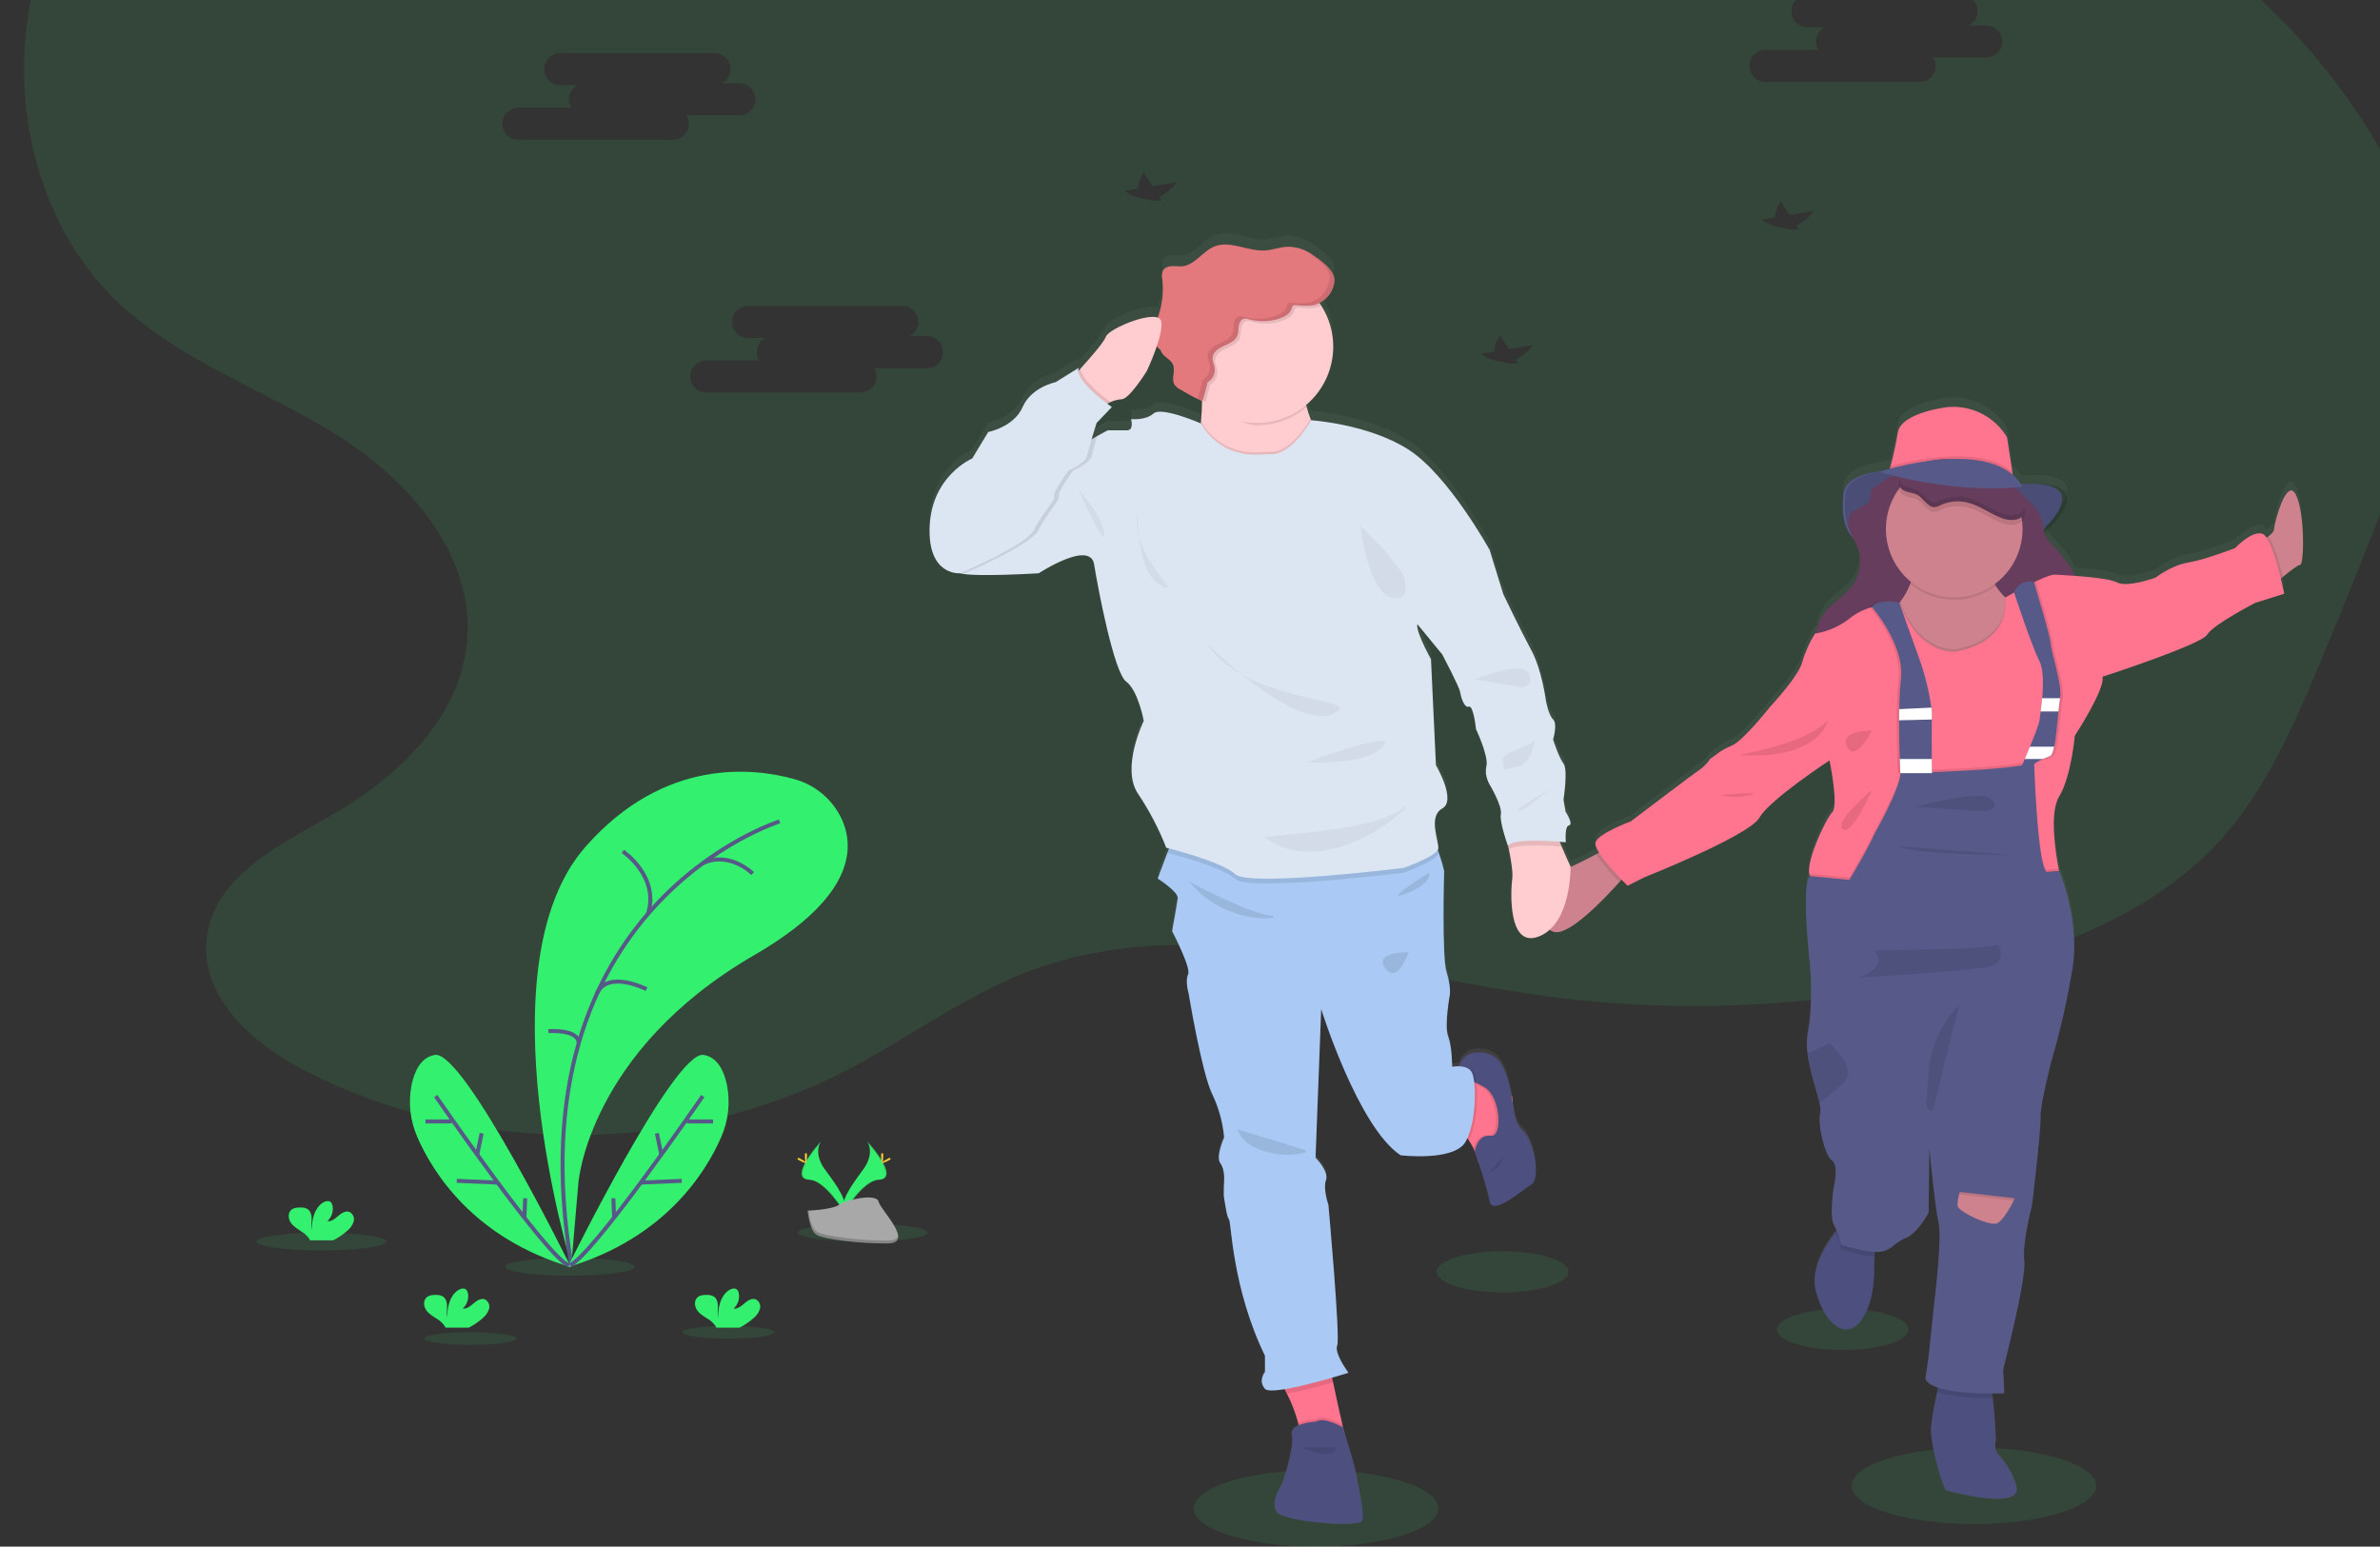 <svg width="594" height="386" viewBox="0 0 594 386" fill="none" xmlns="http://www.w3.org/2000/svg">
<rect x="0" y="0" width="594" height="386" fill="#333333" stroke="none"/>
<g clip-path="url(#clip0)">
<g clip-path="url(#clip1)">
<path opacity="0.1" d="M590.959 32.161C566.948 -6.3 526.478 -33.346 482.722 -40.219C443.235 -46.416 401.635 -36.1 368.924 -12.455L376.133 -18.149C350.367 -1.309 316.896 -2.409 287.584 -11.175C258.271 -19.942 231.348 -35.577 202.781 -46.681C178.855 -55.977 153.807 -62.07 128.285 -64.801C91.885 -68.713 51.221 -63.976 25.878 -36.708C-2.362 -6.342 -0.195 48.42 30.354 76.306C45.888 90.487 66.236 97.456 83.979 108.512C101.721 119.568 118.148 137.969 116.636 159.335C115.236 179.116 98.973 194.286 82.145 203.803C69.132 211.168 53.113 219.205 51.543 234.47C50.026 249.222 63.498 260.781 76.384 267.358C118.349 288.799 170.05 288.593 211.856 266.83C226.771 259.062 240.481 248.725 256.12 242.671C297.187 226.772 342.44 242.777 385.927 248.63C422.857 253.577 460.405 251.023 496.326 241.122C517.863 235.179 539.48 226.095 554.607 209.175C565.479 196.929 572.291 181.506 578.692 166.262C585.499 149.998 592.041 133.619 598.316 117.125C602.079 107.222 605.789 97.128 606.772 86.537C608.506 67.333 601.075 48.351 590.959 32.161ZM167.888 34.873H129.39C128.33 34.873 127.314 34.452 126.564 33.703C125.815 32.953 125.394 31.936 125.394 30.876C125.394 29.816 125.815 28.799 126.564 28.05C127.314 27.3 128.33 26.879 129.39 26.879H142.603C142.312 26.412 142.121 25.89 142.041 25.345C141.962 24.8 141.996 24.245 142.142 23.715C142.288 23.184 142.543 22.689 142.89 22.262C143.236 21.835 143.668 21.484 144.157 21.232H139.828C138.769 21.232 137.752 20.811 137.003 20.061C136.254 19.311 135.833 18.295 135.833 17.234C135.833 16.174 136.254 15.158 137.003 14.408C137.752 13.658 138.769 13.237 139.828 13.237H178.321C179.218 13.233 180.09 13.53 180.797 14.081C181.504 14.633 182.005 15.406 182.22 16.277C182.435 17.148 182.351 18.066 181.981 18.883C181.611 19.7 180.977 20.369 180.181 20.782H184.515C185.575 20.782 186.591 21.203 187.341 21.953C188.09 22.703 188.511 23.72 188.511 24.78C188.511 25.84 188.09 26.857 187.341 27.606C186.591 28.356 185.575 28.777 184.515 28.777H171.302C171.701 29.41 171.912 30.144 171.91 30.892C171.903 31.953 171.476 32.968 170.722 33.715C169.968 34.461 168.949 34.878 167.888 34.873ZM231.354 91.888H218.14C218.518 92.492 218.727 93.187 218.746 93.899C218.765 94.612 218.592 95.316 218.246 95.939C217.9 96.562 217.393 97.081 216.779 97.442C216.165 97.802 215.465 97.992 214.752 97.99H176.26C175.2 97.99 174.184 97.569 173.434 96.819C172.685 96.07 172.264 95.053 172.264 93.993C172.264 92.933 172.685 91.916 173.434 91.166C174.184 90.416 175.2 89.995 176.26 89.995H189.473C189.182 89.528 188.991 89.005 188.912 88.461C188.833 87.916 188.868 87.361 189.015 86.83C189.161 86.299 189.416 85.805 189.763 85.377C190.111 84.95 190.543 84.6 191.032 84.348H186.698C185.638 84.348 184.622 83.927 183.873 83.178C183.123 82.428 182.702 81.411 182.702 80.351C182.702 79.291 183.123 78.274 183.873 77.525C184.622 76.775 185.638 76.354 186.698 76.354H225.191C226.086 76.351 226.957 76.651 227.662 77.203C228.367 77.755 228.865 78.529 229.078 79.399C229.29 80.27 229.203 81.186 228.832 82.001C228.461 82.816 227.826 83.483 227.03 83.894H231.359C232.419 83.894 233.435 84.315 234.184 85.064C234.933 85.814 235.354 86.831 235.354 87.891C235.354 88.951 234.933 89.968 234.184 90.718C233.435 91.467 232.419 91.888 231.359 91.888H231.354ZM289.301 49.092L289.925 50.064C288.608 50.218 287.274 50.084 286.014 49.673C284.079 49.523 282.228 48.82 280.681 47.648L284.058 47.082C284.016 46.072 284.381 44.735 285.385 42.958L287.636 46.485L293.672 45.48C292.573 47.061 291.061 48.311 289.301 49.092ZM378.226 89.72L378.85 90.693C377.533 90.844 376.2 90.71 374.939 90.302C373.004 90.152 371.153 89.449 369.606 88.277L372.983 87.711C372.941 86.701 373.306 85.364 374.31 83.587L376.561 87.114L382.597 86.109C381.498 87.69 379.986 88.939 378.226 89.72ZM448.325 56.282L448.949 57.255C447.632 57.409 446.298 57.275 445.037 56.864C443.094 56.709 441.237 55.997 439.689 54.812L443.066 54.247C443.024 53.237 443.388 51.899 444.393 50.123L446.644 53.649L452.675 52.645C451.586 54.234 450.081 55.492 448.325 56.282ZM495.713 14.348H482.5C482.877 14.952 483.087 15.646 483.105 16.358C483.124 17.071 482.951 17.775 482.605 18.398C482.259 19.021 481.753 19.54 481.138 19.901C480.524 20.262 479.824 20.451 479.112 20.449H440.63C439.57 20.449 438.553 20.028 437.804 19.278C437.055 18.529 436.634 17.512 436.634 16.452C436.634 15.392 437.055 14.375 437.804 13.625C438.553 12.876 439.57 12.455 440.63 12.455H453.843C453.553 11.986 453.363 11.462 453.286 10.916C453.209 10.37 453.246 9.813 453.395 9.283C453.544 8.752 453.802 8.258 454.152 7.831C454.502 7.405 454.937 7.057 455.428 6.808H451.094C450.035 6.808 449.018 6.386 448.269 5.637C447.52 4.887 447.099 3.87 447.099 2.81C447.099 1.75 447.52 0.733 448.269 -0.016C449.018 -0.766 450.035 -1.187 451.094 -1.187H489.587C490.483 -1.189 491.353 -0.89 492.058 -0.338C492.763 0.215 493.261 0.988 493.474 1.858C493.686 2.729 493.6 3.645 493.228 4.46C492.857 5.276 492.222 5.942 491.426 6.353H495.713C496.772 6.353 497.789 6.774 498.538 7.524C499.287 8.273 499.708 9.29 499.708 10.35C499.708 11.41 499.287 12.427 498.538 13.177C497.789 13.926 496.772 14.348 495.713 14.348Z" fill="#34F06F"/>
</g>
<path opacity="0.1" d="M328.479 386C345.331 386 358.991 381.729 358.991 376.461C358.991 371.193 345.331 366.923 328.479 366.923C311.628 366.923 297.967 371.193 297.967 376.461C297.967 381.729 311.628 386 328.479 386Z" fill="#34F06F"/>
<path opacity="0.1" d="M375.021 322.561C384.094 322.561 391.448 320.262 391.448 317.427C391.448 314.591 384.094 312.293 375.021 312.293C365.949 312.293 358.595 314.591 358.595 317.427C358.595 320.262 365.949 322.561 375.021 322.561Z" fill="#34F06F"/>
<path opacity="0.1" d="M459.929 336.943C469.002 336.943 476.356 334.644 476.356 331.809C476.356 328.973 469.002 326.675 459.929 326.675C450.857 326.675 443.503 328.973 443.503 331.809C443.503 334.644 450.857 336.943 459.929 336.943Z" fill="#34F06F"/>
<path opacity="0.1" d="M492.651 380.364C509.502 380.364 523.163 376.093 523.163 370.825C523.163 365.557 509.502 361.286 492.651 361.286C475.799 361.286 462.139 365.557 462.139 370.825C462.139 376.093 475.799 380.364 492.651 380.364Z" fill="#34F06F"/>
<path d="M572.982 121.219C570.677 116.672 567.569 128.495 567.569 129.896C567.569 130.499 566.882 131.186 566.095 131.773C565.963 131.873 565.831 131.968 565.693 132.058C565.448 131.589 565.051 131.217 564.567 131.001C561.861 130.245 557.808 134.639 557.808 134.639C557.808 134.639 550.445 137.52 546.09 138.276C541.735 139.033 537.982 142.068 537.982 142.068C537.982 142.068 530.921 144.648 528.369 143.284C526.751 142.417 521.878 141.919 517.951 141.629C517.909 141.544 517.872 141.459 517.835 141.375C516.851 139.34 515.568 137.463 514.03 135.807C512.703 134.385 511.154 133.074 510.425 131.271C510.362 131.112 510.309 130.953 510.256 130.789C512.983 128.294 515.821 125.031 515.874 122.208C515.932 119.035 511.213 118.443 507.28 118.507C506.276 118.507 505.288 118.507 504.4 118.575C503.827 117.688 503.133 116.886 502.339 116.191L502.233 115.487L500.901 106.742C499.391 104.214 497.197 102.164 494.574 100.828C491.95 99.492 489.002 98.925 486.07 99.191C486.07 99.191 474.443 100.503 473.661 105.658C473.204 108.491 472.597 111.297 471.842 114.065C471.763 114.335 471.7 114.552 471.652 114.721C470.553 115.022 469.744 115.249 469.327 115.397C465.257 115.826 460.315 117.238 460.019 121.547C459.723 125.856 460.019 129.478 462.403 132.016C462.799 132.777 463.217 133.528 463.539 134.321C464.162 135.9 464.388 137.608 464.198 139.295C464.008 140.982 463.408 142.596 462.451 143.997C460.812 146.335 458.28 147.863 456.298 149.909C454.625 151.612 453.544 153.809 453.217 156.175L452.963 156.212C451.571 158.421 450.503 160.82 449.792 163.334C448.888 166.972 441.833 174.554 441.833 174.554C441.833 174.554 435.089 183.172 432.235 184.389C429.38 185.605 428.329 186.662 428.329 186.662L426.822 187.72C426.822 187.72 425.623 189.539 424.423 190.295C423.223 191.051 406.981 203.487 406.981 203.487C406.981 203.487 399.323 206.363 398.271 208.637C398.002 209.213 398.382 210.223 399.096 211.371L398.372 211.757C396.416 212.814 394.001 214.051 391.987 214.929C391.989 214.897 391.989 214.866 391.987 214.834C391.987 214.834 390.777 212.238 389.783 209.837C389.609 209.409 389.434 208.986 389.255 208.584C390.195 208.658 390.787 208.721 390.787 208.721C390.787 208.721 390.386 204.677 391.591 204.492C392.796 204.306 390.719 201.055 390.719 201.055L390.19 198.025C390.19 198.025 391.395 190.543 390.19 188.925C388.985 187.307 387.59 182.866 387.59 182.866C387.59 182.866 388.79 179.022 387.59 177.811C386.39 176.6 385.787 172.957 385.787 172.957C385.787 172.957 384.783 165.28 382.183 160.426C379.583 155.572 375.169 146.276 375.169 146.276L371.766 135.173C371.766 135.173 361.554 116.37 351.539 109.909C341.523 103.448 327.227 102.507 327.227 102.507C327.179 102.385 327.126 102.269 327.079 102.147C326.694 101.172 326.369 100.174 326.106 99.16C326.064 98.99 326.032 98.821 325.995 98.631C329.513 95.615 331.831 91.434 332.526 86.851C333.22 82.268 332.246 77.588 329.779 73.663C329.631 73.431 329.478 73.209 329.32 72.987C330.322 72.45 331.182 71.681 331.825 70.743C332.469 69.806 332.879 68.728 333.019 67.599C333.336 64.817 329.848 62.406 327.792 60.968C327.586 60.82 327.369 60.677 327.153 60.545L326.878 60.376L326.508 60.164C326.391 60.101 326.27 60.032 326.143 59.974L325.863 59.831C324.478 59.122 322.942 58.759 321.386 58.774C319.457 58.837 317.607 59.599 315.683 59.715C311.402 59.98 306.994 57.071 303.025 58.726C300.108 59.932 298.226 63.358 295.097 63.691C294.22 63.786 293.337 63.612 292.455 63.66C292.012 63.647 291.574 63.747 291.181 63.95C290.788 64.154 290.453 64.454 290.208 64.823C289.86 65.484 289.976 66.287 290.066 67.033C290.448 70.292 290.059 73.596 288.929 76.677C285.943 75.572 276.652 79.628 276.007 81.436C275.515 82.832 272.038 86.845 269.712 89.436L269.12 90.092C269.1 89.811 269.143 89.529 269.247 89.267L263.433 92.905C263.433 92.905 257.429 94.105 255.225 99.165C253.021 104.225 246.647 105.457 246.647 105.457L242.646 112.125C242.646 112.125 232.631 116.355 232.028 129.103C231.426 141.851 239.612 141.031 239.612 141.031C243.011 142.041 259.231 141.031 259.231 141.031C259.231 141.031 272.053 132.54 273.052 138.805C274.051 145.071 278.063 166.089 281.07 168.315C284.078 170.541 285.473 178.218 285.473 178.218C285.473 178.218 279.659 190.147 284.072 196.613C286.888 200.861 289.236 205.401 291.075 210.154L291.715 210.318L291.308 211.423L288.877 217.938C288.877 217.938 294.083 221.269 293.882 222.892C293.681 224.515 292.481 231.177 292.481 231.177C292.481 231.177 297.291 240.473 296.487 242.091C295.684 243.709 296.577 246.738 296.577 246.738C296.577 246.738 299.891 266.952 302.491 272.208C304.117 275.643 305.124 279.337 305.467 283.122C305.467 283.122 303.3 287.97 304.5 289.588C305.7 291.206 305.467 294.035 305.467 294.035C305.467 294.035 305.277 297.472 305.467 298.487C305.657 299.502 306.08 303.129 306.677 303.737C307.275 304.345 307.486 321.123 315.662 338.106V342.151C315.662 342.151 313.86 344.372 315.662 346.381C316.191 346.952 318.094 346.873 320.562 346.46C320.747 346.815 320.932 347.19 321.127 347.581C322.339 349.937 323.288 352.42 323.955 354.984C324.003 355.169 324.04 355.354 324.077 355.539C322.935 356.068 322.084 356.861 322.375 358.093C323.125 361.265 319.975 370.222 319.975 370.222C319.975 370.222 316.667 375.224 318.77 377.498C320.874 379.771 339.198 381.442 339.948 379.47C340.699 377.498 337.834 365.194 337.834 365.194L335.123 355.999L334.964 355.301C334.393 352.816 333.41 348.427 332.639 344.678C332.559 344.287 332.485 343.906 332.406 343.531C334.806 342.838 336.481 342.304 336.481 342.304C336.481 342.304 332.877 337.45 333.675 335.431C334.473 333.411 331.476 300.057 331.476 300.057C331.476 300.057 330.155 296.06 330.942 293.839C331.73 291.619 328.336 288.182 328.336 288.182L329.742 250.789C329.742 250.789 338.955 280.499 349.567 287.579C349.567 287.579 362.987 289.192 365.793 284.137C365.941 283.872 366.079 283.608 366.211 283.291C366.338 283.455 366.459 283.619 366.57 283.788C366.982 284.395 367.35 285.031 367.67 285.691C367.818 285.987 367.95 286.278 368.066 286.564C368.066 286.564 371.094 295.352 371.797 299.143C372.5 302.934 379.958 296.261 382.215 294.913C384.471 293.564 383.113 284.153 379.958 281.271C378.372 279.849 377.981 277.348 377.532 274.44L377.416 272.853C377.416 272.853 377.363 272.785 377.257 272.668C376.845 270.146 376.263 267.434 374.852 264.89C373.267 262.088 370.677 261.506 368.272 261.718C367.322 261.802 366.42 262.173 365.685 262.781C364.95 263.389 364.416 264.205 364.155 265.123L363.938 265.229C363.417 265.225 362.897 265.267 362.384 265.356C362.384 265.356 362.384 260.306 361.38 257.673C360.376 255.04 361.782 247.368 361.782 247.368C361.782 247.368 362.189 245.348 360.984 241.509C359.779 237.67 360.386 216.039 360.386 216.039C360.001 214.45 359.536 212.881 358.991 211.339C358.928 211.164 358.859 210.99 358.79 210.81C358.889 210.683 358.954 210.535 358.981 210.376C359.181 208.558 356.375 202.292 359.979 200.272C363.584 198.252 358.394 189.359 358.394 189.359L357.189 162.678C357.189 162.678 353.257 155.487 353.812 153.885L359.995 161.462C359.995 161.462 364.224 169.552 364.403 170.763C364.583 171.974 365.407 174.993 366.607 174.601C367.807 174.21 368.409 180.264 368.409 180.264C368.409 180.264 371.612 187.138 371.015 189.56C370.418 191.981 371.813 194.207 371.813 194.207C371.813 194.207 375.016 199.664 374.62 201.689C374.223 203.714 376.39 209.689 376.417 209.768C376.417 209.768 376.496 210.102 376.607 210.651C376.966 212.391 377.664 216.267 377.447 217.959C377.12 220.179 376.068 235.793 384.181 232.462C385.141 232.064 386.025 231.5 386.792 230.797C387.171 231.124 387.637 231.334 388.134 231.399C391.961 231.928 400.116 223.384 404.17 218.815L404.735 218.176C405.634 219.117 406.263 219.725 406.263 219.725L410.491 217.61C410.491 217.61 436.59 207.125 439.142 202.577C441.695 198.03 456.626 188.174 456.626 188.174C456.626 188.174 458.967 199.542 457.318 201.213C455.733 202.8 450.77 213.448 451.6 216.827C451.631 216.985 451.684 217.139 451.758 217.282C449.359 218.947 451.758 240.325 451.758 240.325C451.758 240.325 452.509 250.175 451.188 256.827C450.902 258.509 450.888 260.227 451.145 261.913C451.674 266.339 453.397 271.204 454.1 274.297C454.38 275.513 454.501 276.459 454.338 276.988C453.587 279.415 455.395 287.6 457.192 288.811C458.989 290.022 457.794 295.156 457.794 295.156C457.794 295.156 456.441 302.886 457.794 305.16C458.055 305.602 458.284 306.061 458.481 306.535L458.127 306.984C455.638 310.156 451.785 316.242 453.238 321.789C455.352 329.768 460.453 334.119 464.253 329.466C468.053 324.813 467.73 316.575 467.73 316.575C467.73 316.575 467.73 314.989 467.826 313.107C467.826 312.71 467.884 312.303 467.921 311.891C468.292 311.918 468.665 311.918 469.036 311.891C472.207 311.589 472.641 309.617 475.643 308.406C478.645 307.195 481.351 302.061 481.351 302.061L481.504 285.67C481.504 285.67 483.005 301.004 483.903 304.768C484.802 308.533 482.846 324.48 482.846 324.48L481.345 338.756L480.595 343.906C480.986 344.863 482.143 345.577 483.708 346.106C483.629 346.455 483.549 346.83 483.46 347.237C482.852 350.093 482.069 354.164 481.948 356.538C481.747 360.483 485.056 371.904 485.748 372.004C486.44 372.104 505.378 377.461 503.189 370.587C501.001 363.713 497.481 363.11 497.989 360.483C498.316 358.743 497.772 352.689 497.36 348.808C497.318 348.369 497.27 347.967 497.233 347.597C499.062 347.597 500.288 347.549 500.288 347.549L499.987 341.633C499.987 341.633 505.848 318.743 505.272 314.349C504.696 309.955 507.212 300.184 507.212 300.184C507.212 300.184 509.468 281.239 509.326 278.125C509.183 275.011 512.032 263.954 512.032 263.954C514.246 256.283 516.011 248.488 517.317 240.61C519.267 228.333 514.008 216.05 514.008 216.05C514.008 216.05 513.961 215.833 513.892 215.452C513.364 212.74 511.387 201.631 514.008 197.253C517.016 192.251 517.914 181.946 517.914 181.946C517.914 181.946 525.578 170.118 524.827 167.088C524.827 167.088 549.462 159.051 550.963 156.476C552.464 153.901 562.977 148.455 562.977 148.455L570.191 146.165C570.191 146.165 569.863 144.532 569.329 142.337L569.826 141.925C571.555 140.487 573.595 138.89 574.144 138.89C575.08 138.916 575.281 125.766 572.982 121.219ZM281.271 105.045H276.467C276.467 105.045 275.41 105.573 273.872 106.462C273.417 106.715 272.931 106.99 272.418 107.313C273.042 105.198 273.66 103.183 273.66 103.183L277.466 99.181C277.466 99.181 277 98.864 276.298 98.324C276.572 98.197 276.868 98.06 277.18 97.933C278.042 97.531 278.97 97.289 279.918 97.219C281.874 97.219 286.229 90.092 286.229 90.092C287.164 88.061 287.995 85.984 288.718 83.868C288.999 84.206 289.309 84.519 289.643 84.804C289.808 85.344 290.113 85.831 290.526 86.216C291.324 86.967 292.37 87.538 292.777 88.558C293.406 90.113 292.249 92.064 293.105 93.513C293.485 94.057 293.996 94.497 294.59 94.792C295.991 95.628 297.423 96.405 298.871 97.156L300.007 97.748V97.891C299.981 99.445 299.907 101.111 299.754 102.797C299.754 102.972 299.717 103.146 299.701 103.326C299.701 103.326 289.881 98.996 287.883 100.815C285.885 102.634 282.275 102.226 282.275 102.226C282.275 102.226 283.073 105.045 281.271 105.045Z" fill="url(#paint0_linear)"/>
<path d="M335.546 118.433L313.723 131.255C313.723 131.255 287.476 124.445 294.696 118.628C297.909 116.043 299.257 110.517 299.754 105.177C299.907 103.506 299.981 101.851 300.007 100.312C300.051 97.598 299.949 94.883 299.701 92.18C299.701 92.18 330.139 86.978 326.333 94.792C325.408 96.691 325.482 99.059 326.111 101.566C326.374 102.572 326.699 103.561 327.084 104.527C329.837 111.49 335.546 118.433 335.546 118.433Z" fill="#FFCCD0"/>
<path opacity="0.1" d="M326.333 94.792C325.409 96.69 325.483 99.059 326.111 101.565C322.669 104.538 318.271 106.172 313.723 106.166C308.718 106.166 306.799 101.904 303.401 98.763C303.136 98.515 301.508 99.191 301.287 98.932C301.361 94.359 299.701 92.196 299.701 92.196C299.701 92.196 330.155 86.977 326.333 94.792Z" fill="black"/>
<path d="M332.75 86.528C332.747 91.111 331.092 95.539 328.087 98.999C325.083 102.459 320.932 104.719 316.397 105.363C311.861 106.007 307.245 104.992 303.397 102.505C299.55 100.018 296.728 96.226 295.45 91.825C294.173 87.423 294.526 82.709 296.444 78.547C298.362 74.385 301.716 71.055 305.891 69.169C310.066 67.282 314.782 66.966 319.171 68.279C323.56 69.591 327.329 72.444 329.785 76.312C331.723 79.366 332.752 82.91 332.75 86.528Z" fill="#FFCCD0"/>
<path opacity="0.1" d="M329.785 76.312C329.447 76.48 329.093 76.611 328.728 76.704C327.227 77.085 325.657 76.921 324.119 76.772C323.876 76.722 323.623 76.753 323.4 76.862C323.13 77.037 323.062 77.391 322.961 77.708C322.544 78.94 321.27 79.659 320.044 80.082C317.54 80.929 314.839 80.997 312.296 80.278C311.958 80.152 311.598 80.096 311.239 80.114C310.409 80.215 309.917 81.108 309.785 81.933C309.653 82.758 309.732 83.636 309.42 84.402C308.892 85.745 307.38 86.359 306.07 86.951C304.759 87.543 303.316 88.49 303.253 89.933C303.21 90.763 303.649 91.519 303.781 92.344C303.881 93.07 303.763 93.81 303.442 94.469C303.121 95.127 302.612 95.676 301.979 96.045C301.681 97.54 301.284 99.013 300.79 100.455C298.797 98.617 297.221 96.375 296.165 93.879C295.109 91.382 294.598 88.688 294.667 85.978C294.735 83.268 295.382 80.604 296.563 78.164C297.744 75.724 299.433 73.565 301.516 71.831C303.598 70.096 306.027 68.827 308.64 68.108C311.253 67.389 313.989 67.236 316.666 67.661C319.342 68.085 321.897 69.076 324.16 70.569C326.422 72.061 328.34 74.019 329.785 76.312Z" fill="black"/>
<path d="M327.813 63.728C325.963 62.345 323.718 61.591 321.407 61.576C319.478 61.64 317.628 62.391 315.705 62.507C311.423 62.771 307.016 59.906 303.046 61.529C300.129 62.724 298.247 66.118 295.118 66.451C294.241 66.541 293.358 66.372 292.476 66.414C291.593 66.457 290.647 66.79 290.23 67.567C289.961 68.267 289.911 69.032 290.087 69.761C290.482 73.118 290.04 76.52 288.803 79.665C288.205 81.172 287.412 82.737 287.693 84.334C287.974 85.534 288.666 86.598 289.648 87.342C289.815 87.878 290.119 88.362 290.531 88.743C291.329 89.484 292.375 90.049 292.782 91.059C293.411 92.609 292.254 94.538 293.11 95.977C293.491 96.516 294.002 96.951 294.595 97.24C296.382 98.298 298.207 99.285 300.071 100.201C300.609 98.646 301.042 97.056 301.366 95.443C301.999 95.074 302.508 94.525 302.829 93.866C303.149 93.207 303.268 92.468 303.168 91.741C303.02 90.927 302.581 90.155 302.639 89.33C302.708 87.887 304.14 86.935 305.456 86.343C306.772 85.751 308.273 85.137 308.813 83.8C309.124 83.028 309.04 82.155 309.172 81.33C309.304 80.506 309.796 79.607 310.625 79.506C310.986 79.49 311.345 79.547 311.682 79.675C314.227 80.39 316.927 80.32 319.431 79.475C320.662 79.057 321.936 78.332 322.348 77.1C322.449 76.788 322.517 76.429 322.792 76.254C323.013 76.145 323.264 76.113 323.506 76.165C325.044 76.313 326.619 76.471 328.114 76.101C329.418 75.724 330.581 74.971 331.46 73.937C332.339 72.903 332.894 71.632 333.056 70.285C333.357 67.535 329.859 65.156 327.813 63.728Z" fill="#E3787D"/>
<path opacity="0.1" d="M327.813 63.728C327.075 63.211 326.287 62.769 325.461 62.407C325.852 62.629 326.244 62.867 326.613 63.126C328.659 64.553 332.158 66.943 331.835 69.698C331.675 71.045 331.121 72.316 330.243 73.35C329.365 74.385 328.202 75.137 326.899 75.514C325.398 75.89 323.828 75.726 322.29 75.578C322.047 75.529 321.795 75.561 321.571 75.668C321.296 75.842 321.233 76.196 321.127 76.513C320.72 77.751 319.447 78.47 318.215 78.888C315.711 79.738 313.007 79.808 310.462 79.088C310.124 78.962 309.765 78.904 309.405 78.919C308.575 79.02 308.083 79.919 307.951 80.743C307.819 81.568 307.904 82.441 307.592 83.213C307.063 84.55 305.546 85.169 304.23 85.761C302.914 86.353 301.487 87.3 301.419 88.743C301.376 89.568 301.81 90.33 301.947 91.154C302.047 91.881 301.929 92.62 301.608 93.279C301.287 93.938 300.778 94.487 300.145 94.856C299.819 96.456 299.388 98.034 298.855 99.578C299.257 99.784 299.648 100 300.05 100.196C300.588 98.641 301.021 97.051 301.345 95.437C301.978 95.068 302.487 94.519 302.808 93.861C303.128 93.202 303.247 92.462 303.147 91.736C302.999 90.922 302.56 90.15 302.618 89.325C302.687 87.882 304.119 86.93 305.435 86.338C306.751 85.745 308.252 85.132 308.792 83.794C309.103 83.022 309.019 82.15 309.151 81.325C309.283 80.5 309.775 79.601 310.604 79.501C310.965 79.485 311.324 79.542 311.661 79.67C314.206 80.384 316.906 80.314 319.41 79.469C320.641 79.052 321.915 78.327 322.327 77.095C322.428 76.783 322.496 76.424 322.771 76.249C322.992 76.14 323.243 76.108 323.485 76.159C325.023 76.307 326.598 76.466 328.093 76.096C329.397 75.718 330.56 74.966 331.439 73.931C332.318 72.897 332.873 71.627 333.035 70.28C333.357 67.535 329.859 65.156 327.813 63.728Z" fill="black"/>
<path d="M286.229 92.582C286.229 92.582 281.874 99.646 279.918 99.646C278.97 99.717 278.043 99.957 277.18 100.355C276.315 100.713 275.475 101.128 274.664 101.597L267.603 94.237C267.603 94.237 268.502 93.285 269.717 91.948C272.043 89.383 275.531 85.402 276.012 84.016C276.763 81.901 289.225 76.799 289.833 80.257C290.441 83.715 286.229 92.582 286.229 92.582Z" fill="#FFCCD0"/>
<path d="M406.548 217.414C406.548 217.414 405.618 218.53 404.154 220.164C400.1 224.69 391.945 233.155 388.118 232.637C382.918 231.934 385.714 218.112 388.821 217.509C390.708 217.144 395.164 214.903 398.388 213.189C400.502 212.079 402.04 211.196 402.04 211.196L406.548 217.414Z" fill="#CE828D"/>
<path d="M384.165 233.689C376.052 236.999 377.104 221.528 377.432 219.312C377.675 217.636 376.951 213.792 376.591 212.068C376.48 211.54 376.401 211.196 376.401 211.196L378.457 205.993C378.457 205.993 388.499 206.189 388.499 207.542C388.499 208.098 389.086 209.657 389.773 211.307C390.766 213.686 391.977 216.261 391.977 216.261C391.977 216.261 392.278 230.39 384.165 233.689Z" fill="#FFCCD0"/>
<path d="M335.498 357.516C335.498 357.516 323.03 364.427 324.23 359.319C324.467 357.942 324.391 356.529 324.008 355.184C323.34 352.638 322.392 350.173 321.18 347.835C319.949 345.35 318.823 343.541 318.823 343.541C318.823 343.541 331.439 335.573 331.592 338.582C331.854 340.737 332.226 342.878 332.707 344.996C333.479 348.728 334.462 353.059 335.033 355.523L335.498 357.516Z" fill="#FF748E"/>
<path opacity="0.1" d="M335.498 357.516C335.498 357.516 323.03 364.427 324.23 359.319C324.467 357.942 324.391 356.529 324.008 355.185C325.433 354.616 326.942 354.285 328.474 354.206C330.118 353.001 334.193 355.068 335.033 355.523L335.498 357.516Z" fill="black"/>
<path d="M328.474 354.809C328.474 354.809 321.677 355.11 322.428 358.267C323.178 361.424 320.028 370.285 320.028 370.285C320.028 370.285 316.719 375.245 318.823 377.503C320.926 379.761 339.251 381.41 340.001 379.454C340.752 377.498 337.887 365.331 337.887 365.331L335.192 356.231C335.192 356.231 330.313 353.455 328.474 354.809Z" fill="#4D507F"/>
<path d="M378.457 287.69L369.091 290.334C368.751 288.998 368.275 287.701 367.67 286.463C367.35 285.808 366.982 285.177 366.57 284.576C365.085 282.429 362.871 280.716 359.731 281.678C352.86 283.793 359.731 268.079 359.731 268.079C359.731 268.079 361.592 267.285 363.468 266.397L363.907 266.18C365.423 265.435 366.866 264.652 367.22 264.198C367.897 263.341 374.144 270.098 376.517 272.721C377.077 273.34 377.416 273.731 377.416 273.731L377.854 279.626L378.457 287.69Z" fill="#FF748E"/>
<path opacity="0.1" d="M378.457 287.69L369.091 290.334C368.751 288.998 368.275 287.701 367.67 286.463C368.05 285.21 369.07 283.1 371.549 283.418C374.403 283.788 374.001 273.805 369.995 271.399C365.989 268.993 363.584 268.845 363.584 268.845C363.328 268.054 363.288 267.209 363.468 266.397L363.906 266.18C365.423 265.435 366.866 264.652 367.22 264.198C367.897 263.341 374.144 270.098 376.517 272.721C376.987 275.312 377.194 277.749 377.854 279.626L378.457 287.69Z" fill="black"/>
<path d="M364.187 268.856C363.968 268.18 363.904 267.463 364.001 266.759C364.097 266.055 364.351 265.382 364.744 264.79C365.136 264.198 365.658 263.702 366.269 263.339C366.88 262.977 367.564 262.757 368.272 262.696C370.677 262.49 373.293 263.071 374.852 265.868C378.309 272.034 376.803 279.251 379.958 282.106C383.113 284.962 384.466 294.268 382.215 295.626C379.963 296.985 372.5 303.589 371.797 299.83C371.094 296.071 368.066 287.362 368.066 287.362C368.066 287.362 368.669 283 372.146 283.449C375.006 283.819 374.604 273.837 370.598 271.431C366.591 269.025 364.187 268.877 364.187 268.877V268.856Z" fill="#4D507F"/>
<path opacity="0.1" d="M332.707 344.996C329.483 345.926 324.822 347.19 321.18 347.835C319.949 345.35 318.823 343.541 318.823 343.541C318.823 343.541 331.439 335.573 331.592 338.582C331.854 340.737 332.226 342.878 332.707 344.996Z" fill="black"/>
<path opacity="0.1" d="M366.57 284.586C365.085 282.439 362.871 280.726 359.731 281.689C352.86 283.804 359.731 268.089 359.731 268.089C359.731 268.089 361.893 267.169 363.907 266.191C365.149 266.106 367.3 266.233 367.992 267.904C368.97 270.257 369.181 279.494 366.57 284.586Z" fill="black"/>
<path d="M365.793 284.935C362.987 289.942 349.567 288.34 349.567 288.34C338.955 281.329 329.742 251.857 329.742 251.857L328.336 288.927C328.336 288.927 331.74 292.327 330.942 294.537C330.144 296.747 331.545 300.745 331.545 300.745C331.545 300.745 334.547 333.802 333.743 335.811C332.94 337.82 336.55 342.621 336.55 342.621C336.55 342.621 317.523 348.633 315.715 346.629C313.908 344.625 315.715 342.399 315.715 342.399V338.386C307.512 321.556 307.306 304.927 306.73 304.324C306.154 303.722 305.731 300.094 305.52 299.121C305.309 298.149 305.52 294.706 305.52 294.706C305.52 294.706 305.752 291.904 304.553 290.302C303.353 288.7 305.52 283.888 305.52 283.888C305.176 280.134 304.169 276.471 302.544 273.07C299.944 267.862 296.63 247.822 296.63 247.822C296.63 247.822 295.737 244.814 296.54 243.217C297.344 241.62 292.534 232.399 292.534 232.399C292.534 232.399 293.739 225.784 293.935 224.182C294.13 222.58 288.929 219.27 288.929 219.27L291.361 212.814L293.935 205.94C293.935 205.94 353.616 207.14 356.021 207.939C357.184 208.325 358.246 210.524 359.039 212.698C359.584 214.225 360.05 215.78 360.434 217.356C360.434 217.356 359.831 238.791 361.031 242.598C362.231 246.405 361.829 248.415 361.829 248.415C361.829 248.415 360.434 256.028 361.428 258.63C362.421 261.231 362.432 266.249 362.432 266.249C362.432 266.249 366.438 265.445 367.437 267.835C368.436 270.225 368.589 279.928 365.793 284.935Z" fill="#AACAF5"/>
<path d="M485.753 371.988C485.061 371.893 481.752 360.567 481.953 356.655C482.075 354.302 482.857 350.267 483.465 347.433C483.866 345.577 484.189 344.261 484.189 344.261L496.974 345.657C496.974 345.657 497.143 347.053 497.349 349.009C497.761 352.853 498.306 358.854 497.978 360.578C497.45 363.19 500.98 363.787 503.179 370.598C505.378 377.408 486.456 372.094 485.753 371.988Z" fill="#4D507F"/>
<path d="M468.93 307.973C468.248 309.083 467.952 311.563 467.826 313.651C467.704 315.528 467.73 317.093 467.73 317.093C467.73 317.093 468.032 325.31 464.226 329.91C460.421 334.51 455.315 330.212 453.212 322.302C451.753 316.803 455.611 310.785 458.101 307.624C459.195 306.238 460.019 305.403 460.019 305.403C460.019 305.403 470.215 305.868 468.93 307.973Z" fill="#4D507F"/>
<path d="M474.686 117.528C474.686 117.528 460.521 116.428 460.019 123.741C459.517 131.054 460.765 136.685 471.61 137.578C482.455 138.472 478.544 117.671 478.544 117.671L474.686 117.528Z" fill="#575A89"/>
<path d="M500.901 121.198C500.901 121.198 514.796 119.03 514.695 124.444C514.595 129.859 504.088 136.896 504.088 136.896L500.901 121.198Z" fill="#575A89"/>
<path opacity="0.15" d="M475.209 117.528C475.209 117.528 461.05 116.428 460.548 123.741C460.046 131.054 461.288 136.685 472.133 137.578C482.979 138.472 479.073 117.671 479.073 117.671L475.209 117.528Z" fill="black"/>
<path opacity="0.15" d="M502.08 121.198C502.08 121.198 515.975 119.03 515.874 124.444C515.774 129.859 505.261 136.896 505.261 136.896L502.08 121.198Z" fill="black"/>
<path d="M478.671 115.456C474.782 117.019 471.124 119.105 467.799 121.658C467.329 121.945 466.975 122.389 466.8 122.911C466.772 123.332 466.781 123.755 466.827 124.175C466.742 126.29 463.545 126.47 462.107 128.04C461.087 129.15 461.103 130.895 461.578 132.323C462.054 133.75 462.958 135.009 463.529 136.405C464.151 137.97 464.378 139.664 464.188 141.337C463.998 143.011 463.397 144.611 462.44 145.996C460.802 148.317 458.27 149.83 456.288 151.86C453.645 154.594 452.023 159.04 454.126 162.234C455.411 164.19 457.763 165.211 459.137 167.099C460.617 169.145 460.722 171.889 460.368 174.39C460.014 176.891 459.258 179.35 459.237 181.877C459.19 186.816 462.054 191.5 466.045 194.414C470.035 197.327 475.03 198.644 479.95 198.908C481.7 199.008 483.518 198.977 485.109 198.247C486.699 197.517 487.947 196.132 489.036 194.726C492.318 190.499 494.838 185.733 496.483 180.64C497.196 178.435 497.788 176.093 499.321 174.358C500.443 173.228 501.747 172.295 503.179 171.598L510.219 167.654C512.529 166.358 515.06 164.783 515.668 162.208C516.355 159.289 514.326 155.894 515.975 153.388C516.503 152.574 517.37 152.019 517.978 151.273C519.685 149.116 519.035 145.933 517.824 143.464C516.838 141.442 515.556 139.58 514.019 137.938C512.692 136.532 511.144 135.236 510.415 133.444C509.854 132.069 509.833 130.52 509.331 129.124C508.274 126.216 505.409 124.445 503.486 122.028C501.9 120.024 500.933 117.534 499.078 115.784C496.07 112.939 492.735 113.848 489.036 113.959C487.207 114.018 485.505 113.341 483.703 113.309C481.589 113.251 480.664 114.657 478.671 115.456Z" fill="#663D5C"/>
<path d="M502.65 120.521L471.541 117.349C471.541 117.349 471.652 116.978 471.843 116.291C472.59 113.554 473.192 110.78 473.645 107.979C474.443 102.903 486.07 101.602 486.07 101.602C489.001 101.332 491.948 101.894 494.574 103.223C497.2 104.552 499.398 106.594 500.917 109.116L502.233 117.766L502.65 120.521Z" fill="#FF748E"/>
<path d="M508.538 154.197L503.734 166.517L483.454 169.975C483.454 169.975 459.723 164.867 470.685 154.197C471.96 152.972 473.141 151.652 474.216 150.247C475.288 148.865 476.148 147.331 476.768 145.695C478.523 140.799 475.796 138.419 475.796 138.419C475.796 138.419 495.769 129.251 496.07 139.619C496.136 141.953 496.834 144.224 498.089 146.192C498.786 147.28 499.607 148.282 500.536 149.179C502.85 151.359 505.569 153.064 508.538 154.197Z" fill="#CE828D"/>
<path d="M574.081 140.973C573.552 140.973 571.491 142.559 569.763 143.976C568.357 145.134 567.168 146.181 567.168 146.181L563.865 135.263C564.64 134.865 565.386 134.411 566.095 133.904C566.882 133.322 567.569 132.635 567.569 132.043C567.569 130.652 570.677 118.93 572.982 123.44C575.286 127.95 575.08 140.973 574.081 140.973Z" fill="#CE828D"/>
<path opacity="0.1" d="M335.546 118.432L313.723 131.255C313.723 131.255 287.476 124.444 294.696 118.628C297.909 116.042 299.257 110.517 299.754 105.177C304.13 112.648 311.307 113.108 314.589 112.849C315.578 112.78 316.571 112.785 317.56 112.759C322.105 112.632 326.28 105.912 327.073 104.526C329.837 111.49 335.546 118.432 335.546 118.432Z" fill="black"/>
<path opacity="0.1" d="M358.991 212.756C358.991 212.846 358.991 212.93 358.991 212.999C358.79 214.802 350.376 217.811 350.376 217.811C350.376 217.811 311.725 222.617 308.321 219.397C305.15 216.436 293.131 213.306 291.324 212.841L293.898 205.967C293.898 205.967 353.579 207.167 355.984 207.965C357.136 208.378 358.198 210.577 358.991 212.756Z" fill="black"/>
<path d="M358.378 190.966C358.378 190.966 363.584 199.775 359.964 201.784C356.343 203.793 359.166 209.996 358.965 211.799C358.764 213.602 350.35 216.605 350.35 216.605C350.35 216.605 311.699 221.417 308.295 218.191C304.891 214.966 291.065 211.577 291.065 211.577C289.224 206.862 286.876 202.363 284.062 198.157C279.654 191.743 285.462 179.92 285.462 179.92C285.462 179.92 284.062 172.312 281.06 170.102C278.058 167.891 274.062 147.085 273.074 140.872C272.085 134.66 259.253 143.077 259.253 143.077C259.253 143.077 243.032 144.082 239.634 143.077C239.566 143.058 239.501 143.028 239.443 142.987C236.917 141.28 252.847 122.837 252.847 122.837C252.847 122.837 264.866 120.637 264.66 117.021C264.522 114.493 270.362 110.792 273.882 108.799C275.399 107.937 276.483 107.397 276.483 107.397H281.287C283.089 107.397 282.291 104.595 282.291 104.595C282.291 104.595 285.896 104.997 287.899 103.194C289.902 101.391 299.717 105.684 299.717 105.684C304.088 113.235 311.313 113.679 314.606 113.436C315.594 113.372 316.588 113.378 317.576 113.346C322.644 113.208 327.248 104.886 327.248 104.886C327.248 104.886 341.571 105.811 351.56 112.225C361.549 118.639 371.787 137.266 371.787 137.266C371.787 137.266 356.766 155.905 354.346 155.508C351.925 155.112 357.141 164.523 357.141 164.523L358.378 190.966Z" fill="#DCE6F2"/>
<path opacity="0.1" d="M273.867 108.809C273.306 110.697 272.667 112.886 272.455 113.822C272.059 115.625 267.857 117.433 267.857 117.433C267.857 117.433 263.846 122.837 264.247 123.842C264.649 124.846 260.844 128.648 259.237 132.254C257.63 135.86 240.834 143.077 240.834 143.077C240.368 143.103 239.902 143.073 239.443 142.988C236.917 141.28 252.847 122.837 252.847 122.837C252.847 122.837 264.866 120.637 264.66 117.021C264.506 114.504 270.347 110.803 273.867 108.809Z" fill="black"/>
<path opacity="0.1" d="M277.18 100.355C276.315 100.713 275.475 101.129 274.664 101.597L267.603 94.237C267.603 94.237 268.502 93.285 269.717 91.948C269.802 94.639 275.045 98.784 277.18 100.355Z" fill="black"/>
<path d="M269.252 91.784L263.439 95.39C263.439 95.39 257.429 96.579 255.225 101.592C253.021 106.604 246.647 107.81 246.647 107.81L242.646 114.425C242.646 114.425 232.631 118.655 232.028 131.255C231.426 143.855 239.639 143.077 239.639 143.077C239.639 143.077 256.462 135.865 258.063 132.254C259.665 128.643 263.476 124.852 263.074 123.842C262.672 122.832 266.678 117.433 266.678 117.433C266.678 117.433 270.907 115.625 271.282 113.822C271.657 112.019 273.687 105.563 273.687 105.563L277.492 101.592C277.492 101.592 267.852 94.988 269.252 91.784Z" fill="#DCE6F2"/>
<path opacity="0.1" d="M389.794 211.307C386.77 211.053 378.039 210.472 376.58 212.068C376.469 211.54 376.39 211.196 376.39 211.196L378.446 205.993C378.446 205.993 388.488 206.189 388.488 207.542C388.52 208.098 389.107 209.657 389.794 211.307Z" fill="black"/>
<path d="M364.387 131.255L371.787 137.266L375.19 148.286C375.19 148.286 379.598 157.502 382.204 162.313C384.81 167.125 385.809 174.734 385.809 174.734C385.809 174.734 386.406 178.34 387.611 179.54C388.816 180.74 387.611 184.552 387.611 184.552C387.611 184.552 389.011 188.957 390.211 190.564C391.411 192.172 390.211 199.579 390.211 199.579L390.74 202.583C390.74 202.583 392.812 205.792 391.612 205.988C390.412 206.183 390.808 210.218 390.808 210.218C390.808 210.218 376.987 208.817 376.39 211.222C376.39 211.222 374.186 205.211 374.588 203.207C374.99 201.203 371.781 195.804 371.781 195.804C371.781 195.804 370.381 193.599 370.983 191.193C371.586 188.788 368.378 181.977 368.378 181.977C368.378 181.977 367.775 175.966 366.575 176.367C365.376 176.769 364.572 173.766 364.371 172.56C364.171 171.355 359.964 163.344 359.964 163.344L351.555 153.124L364.387 131.255Z" fill="#DCE6F2"/>
<path opacity="0.1" d="M498.089 146.192C495.011 148.552 491.219 149.789 487.341 149.699C483.464 149.608 479.734 148.196 476.768 145.695C478.523 140.799 475.796 138.419 475.796 138.419C475.796 138.419 495.769 129.251 496.07 139.619C496.136 141.953 496.834 144.224 498.089 146.192Z" fill="black"/>
<path d="M487.735 149.1C497.152 149.1 504.786 141.463 504.786 132.042C504.786 122.622 497.152 114.985 487.735 114.985C478.319 114.985 470.685 122.622 470.685 132.042C470.685 141.463 478.319 149.1 487.735 149.1Z" fill="#CE828D"/>
<path opacity="0.1" d="M508.538 154.197L503.734 166.517L483.454 169.975C483.454 169.975 459.723 164.867 470.685 154.197C471.96 152.972 473.141 151.652 474.216 150.247C479.406 163.239 488.185 162.012 488.185 162.012C500.341 159.712 500.727 151.585 500.557 149.179C502.865 151.357 505.576 153.061 508.538 154.197Z" fill="black"/>
<path opacity="0.1" d="M569.763 143.976C568.357 145.134 567.168 146.181 567.168 146.181L563.865 135.262C564.64 134.865 565.386 134.411 566.095 133.904C567.522 135.744 568.896 140.465 569.763 143.976Z" fill="black"/>
<path opacity="0.1" d="M406.548 217.414C406.548 217.414 405.618 218.53 404.154 220.164C402.442 218.403 399.714 215.437 398.388 213.189C400.502 212.079 402.04 211.196 402.04 211.196L406.548 217.414Z" fill="black"/>
<path d="M570.106 148.185L562.892 150.453C562.892 150.453 552.379 155.852 550.878 158.385C549.377 160.917 524.743 168.901 524.743 168.901C525.493 171.905 517.83 183.627 517.83 183.627C517.83 183.627 516.931 193.848 513.924 198.807C511.281 203.148 513.268 214.141 513.807 216.843C513.876 217.224 513.924 217.441 513.924 217.441C513.924 217.441 453.238 221.348 451.737 218.641C451.662 218.5 451.609 218.348 451.579 218.191C450.749 214.844 455.722 204.291 457.297 202.715C458.946 201.06 456.605 189.792 456.605 189.792C456.605 189.792 441.674 199.558 439.121 204.068C436.568 208.579 410.433 218.947 410.433 218.947L406.204 221.062C406.204 221.062 397.193 212.349 398.245 210.091C399.297 207.833 406.997 205.01 406.997 205.01C406.997 205.01 423.218 192.69 424.439 191.934C425.376 191.223 426.187 190.36 426.838 189.38L428.345 188.322C428.345 188.322 429.402 187.265 432.25 186.07C435.099 184.875 441.864 176.304 441.864 176.304C441.864 176.304 448.92 168.79 449.824 165.2C450.535 162.705 451.603 160.325 452.995 158.136C456.296 157.6 459.396 156.199 461.98 154.075C466.457 150.496 473.962 150.485 474.062 150.485C479.231 163.868 488.169 162.646 488.169 162.646C502.492 159.944 500.467 149.137 500.467 149.137C500.467 149.137 510.647 143.262 512.898 143.416C515.15 143.569 525.821 144.013 528.374 145.367C530.927 146.721 537.988 144.167 537.988 144.167C537.988 144.167 541.74 141.158 546.095 140.407C550.45 139.656 557.813 136.801 557.813 136.801C557.813 136.801 561.867 132.444 564.573 133.195C567.279 133.946 570.106 148.185 570.106 148.185Z" fill="#FF748E"/>
<path opacity="0.1" d="M513.945 217.462C513.945 217.462 453.259 221.369 451.758 218.662C451.683 218.521 451.63 218.369 451.6 218.212C451.647 218.158 451.701 218.108 451.758 218.064L461.526 219.011C461.526 219.011 465.949 211.751 467.789 207.542C467.789 207.542 474.29 196.121 474.29 192.367C474.29 192.367 503.279 191.765 507.64 189.66C507.64 189.66 508.448 215.569 510.811 217.055L513.818 216.864C513.897 217.245 513.945 217.462 513.945 217.462Z" fill="black"/>
<path opacity="0.1" d="M468.93 307.973C468.248 309.083 467.952 311.563 467.826 313.651C464.48 313.477 459.422 311.833 459.422 311.833C459.208 310.361 458.762 308.934 458.101 307.603C459.195 306.217 460.019 305.382 460.019 305.382C460.019 305.382 470.215 305.868 468.93 307.973Z" fill="black"/>
<path opacity="0.1" d="M497.349 348.998C493.65 348.998 487.233 348.787 483.465 347.412C483.867 345.556 484.189 344.24 484.189 344.24L496.974 345.657C496.974 345.657 497.17 347.042 497.349 348.998Z" fill="black"/>
<path d="M517.254 241.805C515.947 249.617 514.182 257.345 511.968 264.949C511.968 264.949 509.114 275.91 509.262 278.992C509.41 282.075 507.148 300.861 507.148 300.861C507.148 300.861 504.595 310.479 505.198 314.836C505.8 319.193 499.912 341.887 499.912 341.887L500.214 347.745C500.214 347.745 482.339 348.501 480.537 344.139L481.287 339.031L482.788 324.909C482.788 324.909 484.744 309.126 483.845 305.345C482.947 301.564 481.504 286.437 481.504 286.437L481.351 302.664C481.351 302.664 478.65 307.777 475.642 308.977C472.635 310.178 472.186 312.15 469.036 312.435C465.886 312.721 459.422 310.632 459.422 310.632C459.177 308.939 458.616 307.307 457.768 305.821C456.415 303.568 457.768 295.902 457.768 295.902C457.768 295.902 458.967 290.794 457.165 289.594C455.363 288.393 453.561 280.277 454.311 277.871C454.475 277.342 454.353 276.412 454.073 275.227C453.37 272.161 451.668 267.344 451.119 262.955C450.867 261.272 450.891 259.56 451.187 257.885C452.535 251.27 451.785 241.493 451.785 241.493C451.785 241.493 449.385 220.306 451.785 218.651L461.552 219.603C461.552 219.603 465.976 212.344 467.815 208.135C467.815 208.135 474.316 196.714 474.316 192.954C474.316 192.954 503.306 192.357 507.666 190.252C507.666 190.252 508.475 216.161 510.837 217.642L513.961 217.451C513.961 217.451 519.204 229.634 517.254 241.805Z" fill="#575A89"/>
<path d="M503.041 298.069C503.003 298.628 502.837 299.171 502.555 299.656C501.662 301.617 499.722 304.61 498.623 305.244C496.821 306.302 488.713 302.389 488.581 300.962C488.562 299.986 488.687 299.014 488.951 298.075C489.141 297.281 489.331 296.679 489.331 296.679C489.331 296.679 500.6 299.238 502.545 298.032H502.576C502.872 297.81 503.015 297.853 503.041 298.069Z" fill="#CE828D"/>
<path opacity="0.1" d="M481.536 179.577C481.488 181.576 481.536 186.181 481.536 189.433C481.536 191.463 481.573 192.965 481.573 192.965H473.692C473.692 192.965 473.618 191.59 473.539 189.433C473.449 186.942 473.354 183.421 473.37 179.773C473.37 178.847 473.37 177.917 473.402 176.986C473.455 174.29 473.587 171.656 473.84 169.451C474.813 160.88 466.578 151.474 466.578 151.474C468.476 149.222 473.449 150.417 473.449 150.417C473.449 150.417 476.24 158.438 478.412 164.375C479.825 168.328 480.838 172.413 481.435 176.568C481.545 177.257 481.591 177.955 481.573 178.652C481.562 178.847 481.552 179.154 481.536 179.577Z" fill="black"/>
<path d="M482.138 179.577C482.091 181.576 482.138 186.181 482.138 189.433C482.138 191.463 482.175 192.965 482.175 192.965H474.29C474.29 192.965 474.221 191.59 474.142 189.433C474.052 186.942 473.957 183.421 473.972 179.773C473.972 178.847 473.972 177.917 474.004 176.986C474.057 174.29 474.189 171.656 474.443 169.451C475.415 160.88 467.176 151.474 467.176 151.474C469.078 149.222 474.046 150.417 474.046 150.417C474.046 150.417 476.832 158.438 479.009 164.375C480.42 168.329 481.432 172.414 482.032 176.568C482.142 177.257 482.188 177.955 482.17 178.652C482.165 178.847 482.149 179.154 482.138 179.577Z" fill="#575A89"/>
<path opacity="0.1" d="M514.77 174.263C514.627 174.987 514.495 176.177 514.357 177.568C514.072 180.375 513.771 184.008 513.3 186.355C513.036 187.635 512.714 188.523 512.317 188.687L510.383 189.433L508.216 190.263L505.372 190.712L505.901 189.433C506.239 188.634 506.699 187.529 507.18 186.355C508.279 183.68 509.474 180.619 509.553 179.815C509.59 179.461 509.712 178.646 509.854 177.568C509.981 176.627 510.119 175.484 510.224 174.263C510.526 170.937 510.6 167.03 509.553 165.015C507.677 161.409 503.211 147.873 503.211 147.873C503.564 146.898 504.271 146.091 505.191 145.612C506.111 145.133 507.178 145.017 508.179 145.288C508.179 145.288 512.254 158.702 512.323 160.51C512.391 162.319 515.372 171.254 514.77 174.263Z" fill="black"/>
<path d="M514.167 174.263C514.024 174.987 513.892 176.177 513.755 177.568C513.475 180.375 513.173 184.008 512.698 186.356C512.433 187.635 512.111 188.523 511.715 188.687L509.823 189.433C509.051 189.756 508.328 190.187 507.677 190.712L504.543 191.199C504.543 191.199 505.029 190.215 505.356 189.433C505.684 188.65 506.155 187.529 506.635 186.356C507.735 183.68 508.935 180.619 509.009 179.815C509.046 179.461 509.167 178.646 509.31 177.568C509.437 176.627 509.574 175.484 509.685 174.263C509.986 170.937 510.055 167.03 509.009 165.015C507.138 161.409 502.666 147.873 502.666 147.873C503.02 146.898 503.727 146.091 504.647 145.612C505.567 145.133 506.633 145.017 507.634 145.288C507.634 145.288 511.709 158.702 511.783 160.51C511.857 162.319 514.77 171.254 514.167 174.263Z" fill="#575A89"/>
<path d="M482.181 178.689C482.181 178.847 482.149 179.154 482.138 179.577L473.972 179.773C473.972 178.847 473.972 177.917 474.004 176.986L482.043 176.605C482.153 177.294 482.199 177.992 482.181 178.689Z" fill="white"/>
<path d="M482.181 192.965H474.29C474.29 192.965 474.221 191.59 474.142 189.433H482.144C482.165 191.463 482.181 192.965 482.181 192.965Z" fill="white"/>
<path d="M514.167 174.263C514.024 174.987 513.892 176.177 513.755 177.568H509.289C509.416 176.626 509.553 175.484 509.664 174.263H514.167Z" fill="white"/>
<path d="M512.677 186.355C512.412 187.635 512.09 188.523 511.693 188.687L509.801 189.433H505.335C505.673 188.634 506.133 187.529 506.614 186.355H512.677Z" fill="white"/>
<path opacity="0.05" d="M339.541 131.255C339.541 131.255 341.386 147.498 347.178 149.1C352.971 150.702 350.075 143.088 350.075 143.088L345.17 136.896L339.541 131.255Z" fill="black"/>
<path opacity="0.05" d="M301.085 160.452C301.085 160.452 323.099 182.453 332.633 178.186C342.168 173.919 311.365 176.23 301.085 160.452Z" fill="black"/>
<path opacity="0.05" d="M326.111 190.263C326.111 190.263 340.794 191.146 345.17 186.355C349.546 181.565 326.111 190.263 326.111 190.263Z" fill="black"/>
<path opacity="0.05" d="M315.578 208.965C314.933 208.505 342.179 207.648 349.552 202.091C356.925 196.534 333.22 221.607 315.578 208.965Z" fill="black"/>
<path opacity="0.05" d="M269.226 122.414C269.226 122.414 275.04 128.315 275.568 133.074C276.097 137.832 269.226 122.414 269.226 122.414Z" fill="black"/>
<path opacity="0.05" d="M283.977 127.538C283.977 127.538 283.449 143.204 289.891 146.181C296.334 149.158 281.868 139.376 283.977 127.538Z" fill="black"/>
<path opacity="0.05" d="M368.066 169.584C368.066 169.584 379.572 164.825 381.417 167.918C383.261 171.011 379.831 171.535 379.831 171.535L368.066 169.584Z" fill="black"/>
<path opacity="0.05" d="M383.008 184.917C378.251 187.894 374.683 187.635 375.027 190.268C375.37 192.901 375.793 191.881 379.007 191.204C382.22 190.527 383.008 184.917 383.008 184.917Z" fill="black"/>
<path opacity="0.05" d="M386.512 197.174C386.512 197.174 380.788 202.112 378.996 202.376C377.204 202.641 386.512 197.174 386.512 197.174Z" fill="black"/>
<path opacity="0.1" d="M467.794 237.417C467.044 236.671 492.55 237.417 498.607 235.83C498.607 235.83 501.678 240.309 495.795 241.366C489.913 242.424 463.846 244.01 463.846 244.01C463.846 244.01 471.737 241.372 467.794 237.417Z" fill="black"/>
<path opacity="0.1" d="M460.971 269.031C460.04 270.617 456.938 273.102 454.1 275.201C453.397 272.134 451.695 267.317 451.145 262.929L456.653 260.338C456.473 260.338 462.815 265.869 460.971 269.031Z" fill="black"/>
<path opacity="0.1" d="M433.884 188.444C433.884 188.444 450.955 185.62 456.214 179.772C456.214 179.772 454.227 189.792 433.884 188.444Z" fill="black"/>
<path opacity="0.1" d="M429.608 198.427C429.608 198.427 432.251 199.484 436.722 198.427C441.193 197.369 429.608 198.427 429.608 198.427Z" fill="black"/>
<path opacity="0.1" d="M467.176 197.174C467.176 197.174 457.593 205.179 459.929 206.94C462.266 208.7 467.176 197.174 467.176 197.174Z" fill="black"/>
<path opacity="0.1" d="M467.176 182.353C467.176 182.353 458.883 182.189 460.971 186.356C463.058 190.522 467.176 182.353 467.176 182.353Z" fill="black"/>
<path opacity="0.1" d="M482.788 127.77C483.307 127.715 483.808 127.549 484.258 127.284C486.354 126.325 488.708 126.085 490.954 126.602C494.173 127.352 496.852 129.594 499.992 130.636C501.799 131.239 504.22 131.191 505.113 129.504C505.901 128.008 504.971 126.216 504.056 124.788C502.471 122.255 500.732 119.617 498.094 118.179C496.576 117.439 494.955 116.934 493.285 116.682C489.934 116.032 486.499 115.535 483.111 115.979C480.468 116.328 472.82 118.094 474.025 122.16C474.628 124.196 476.752 123.91 478.343 124.603C479.855 125.269 481.102 127.812 482.788 127.77Z" fill="black"/>
<path d="M482.788 126.57C483.306 126.51 483.806 126.344 484.258 126.084C486.353 125.122 488.708 124.883 490.954 125.402C494.173 126.152 496.852 128.389 499.992 129.436C501.799 130.039 504.22 129.991 505.113 128.304C505.901 126.803 504.971 125.016 504.056 123.588C502.471 121.055 500.732 118.417 498.094 116.979C496.577 116.236 494.955 115.732 493.285 115.482C489.934 114.832 486.499 114.335 483.111 114.774C480.468 115.123 472.82 116.889 474.025 120.96C474.628 122.996 476.752 122.705 478.343 123.403C479.855 124.064 481.102 126.596 482.788 126.57Z" fill="#663D5C"/>
<path opacity="0.1" d="M502.65 120.521L471.541 117.349C471.541 117.349 471.652 116.978 471.843 116.291C478.37 114.562 494.506 111.199 502.233 117.745L502.65 120.521Z" fill="black"/>
<path d="M469.004 117.766C469.004 117.766 497.481 108.413 504.791 121.504C504.791 121.467 489.654 123.693 469.004 117.766Z" fill="#575A89"/>
<path opacity="0.1" d="M482.461 277.03C482.21 277.155 481.92 277.175 481.654 277.086C481.388 276.996 481.169 276.805 481.044 276.554C480.818 276.036 480.743 275.464 480.827 274.905L480.97 272.399C481.187 268.581 481.409 264.711 482.593 261.073C483.927 257.226 486.093 253.72 488.935 250.804" fill="black"/>
<path opacity="0.1" d="M478.143 201.308C478.143 201.308 492.413 197.607 495.78 198.897C499.146 200.187 498.01 202.191 495.78 202.392C493.549 202.593 478.143 201.308 478.143 201.308Z" fill="black"/>
<path opacity="0.1" d="M473.972 211.201C477.144 213.406 502.65 213.406 502.65 213.406L473.972 211.201Z" fill="black"/>
<path opacity="0.1" d="M356.676 217.811C356.676 217.811 357.733 220.418 350.931 223.019C344.129 225.62 356.676 217.811 356.676 217.811Z" fill="black"/>
<path opacity="0.1" d="M351.571 237.649C351.571 237.649 342.67 237.448 345.72 241.657C348.77 245.866 351.571 237.649 351.571 237.649Z" fill="black"/>
<path opacity="0.1" d="M296.895 220.068C296.895 220.068 310.911 227.629 316.72 228.433C322.528 229.237 306.107 231.748 296.895 220.068Z" fill="black"/>
<path opacity="0.1" d="M308.908 281.927C308.908 281.927 309.605 285.533 315.567 287.336C321.529 289.139 326.09 287.737 326.138 287.336C326.185 286.934 308.908 281.927 308.908 281.927Z" fill="black"/>
<path opacity="0.1" d="M324.832 361.202C324.832 361.202 332.195 364.903 333.844 361.202H324.832Z" fill="black"/>
<path opacity="0.1" d="M375.455 288.235C375.455 288.235 374.239 292.158 371.998 292.295L375.455 288.235Z" fill="black"/>
<path opacity="0.1" d="M505.098 127.099C504.21 128.791 501.784 128.833 499.976 128.23C496.837 127.173 494.162 124.952 490.938 124.196C488.692 123.68 486.338 123.919 484.242 124.878C483.793 125.144 483.292 125.31 482.773 125.364C481.087 125.391 479.839 122.863 478.333 122.192C476.747 121.494 474.633 121.779 474.015 119.744C473.99 119.666 473.971 119.586 473.957 119.506C473.848 119.984 473.868 120.482 474.015 120.949C474.617 122.985 476.742 122.694 478.333 123.392C479.839 124.053 481.087 126.565 482.773 126.565C483.29 126.505 483.791 126.339 484.242 126.078C486.337 125.117 488.692 124.877 490.938 125.396C494.157 126.147 496.837 128.384 499.976 129.43C501.784 130.028 504.204 129.986 505.098 128.299C505.388 127.722 505.472 127.064 505.335 126.432C505.289 126.665 505.209 126.889 505.098 127.099Z" fill="black"/>
<path opacity="0.1" d="M503.041 298.069C503.003 298.628 502.837 299.171 502.555 299.656L488.93 298.069C489.12 297.276 489.31 296.673 489.31 296.673C489.31 296.673 500.579 299.233 502.523 298.027H502.555L503.041 298.069Z" fill="black"/>
<path d="M488.813 295.352C488.761 295.505 488.544 297.408 488.544 297.408L503.681 299.159V297.572L488.813 295.352Z" fill="#575A89"/>
<path opacity="0.1" d="M80.199 312.092C89.146 312.092 96.399 311.095 96.399 309.866C96.399 308.636 89.146 307.64 80.199 307.64C71.253 307.64 64 308.636 64 309.866C64 311.095 71.253 312.092 80.199 312.092Z" fill="#34F06F"/>
<path opacity="0.1" d="M142.254 318.389C151.201 318.389 158.453 317.392 158.453 316.163C158.453 314.934 151.201 313.937 142.254 313.937C133.307 313.937 126.054 314.934 126.054 316.163C126.054 317.392 133.307 318.389 142.254 318.389Z" fill="#34F06F"/>
<path opacity="0.1" d="M215.344 309.866C224.291 309.866 231.543 308.869 231.543 307.64C231.543 306.41 224.291 305.414 215.344 305.414C206.397 305.414 199.145 306.41 199.145 307.64C199.145 308.869 206.397 309.866 215.344 309.866Z" fill="#34F06F"/>
<path opacity="0.1" d="M117.418 335.663C123.779 335.663 128.935 334.955 128.935 334.082C128.935 333.209 123.779 332.501 117.418 332.501C111.058 332.501 105.902 333.209 105.902 334.082C105.902 334.955 111.058 335.663 117.418 335.663Z" fill="#34F06F"/>
<path opacity="0.1" d="M181.82 334.082C188.18 334.082 193.336 333.374 193.336 332.501C193.336 331.628 188.18 330.92 181.82 330.92C175.459 330.92 170.303 331.628 170.303 332.501C170.303 333.374 175.459 334.082 181.82 334.082Z" fill="#34F06F"/>
<path d="M142.597 315.661C142.597 315.661 119.871 241.15 146.154 211.307C165.81 188.983 188.119 191.654 198.114 194.414C200.7 195.102 203.105 196.345 205.163 198.056C207.221 199.767 208.883 201.905 210.032 204.322C213.526 211.862 212.892 224.103 188.236 238.384C146.947 262.3 144.368 295.103 144.368 295.103L142.597 315.661Z" fill="#34F06F"/>
<path d="M194.557 205.01C194.557 205.01 127.587 225.959 142.598 315.687" stroke="#565987" stroke-miterlimit="10"/>
<path d="M155.441 212.491C155.441 212.491 164.663 218.71 161.73 228.052" stroke="#565987" stroke-miterlimit="10"/>
<path d="M187.839 218.027C187.839 218.027 182.2 212.29 175.34 215.452" stroke="#565987" stroke-miterlimit="10"/>
<path d="M161.365 246.881C161.365 246.881 151.466 241.853 148.908 248.15" stroke="#565987" stroke-miterlimit="10"/>
<path d="M136.868 257.356C136.868 257.356 144.305 256.764 144.437 260.322" stroke="#565987" stroke-miterlimit="10"/>
<path d="M141.683 316.253C141.683 316.253 168.289 262.114 175.599 263.283C179.071 263.849 180.673 267.264 181.413 270.685C182.312 275.123 181.805 279.731 179.964 283.867C176.17 292.544 166.027 309.004 141.683 316.253Z" fill="#34F06F"/>
<path d="M175.403 273.562C175.403 273.562 147.47 314.08 142.074 315.862" stroke="#565987" stroke-miterlimit="10"/>
<path d="M177.972 279.891H171.45" stroke="#565987" stroke-miterlimit="10"/>
<path d="M170.16 294.712L159.944 295.151" stroke="#565987" stroke-miterlimit="10"/>
<path d="M163.945 282.852L165.055 288.177" stroke="#565987" stroke-miterlimit="10"/>
<path d="M153.078 299.058L153.274 303.901" stroke="#565987" stroke-miterlimit="10"/>
<path d="M142.471 316.253C142.471 316.253 115.865 262.114 108.555 263.283C105.083 263.849 103.481 267.264 102.741 270.685C101.845 275.123 102.351 279.73 104.189 283.867C107.984 292.544 118.127 309.004 142.471 316.253Z" fill="#34F06F"/>
<path d="M108.75 273.562C108.75 273.562 136.678 314.08 142.048 315.862" stroke="#565987" stroke-miterlimit="10"/>
<path d="M106.182 279.891H112.704" stroke="#565987" stroke-miterlimit="10"/>
<path d="M113.993 294.712L124.21 295.151" stroke="#565987" stroke-miterlimit="10"/>
<path d="M120.209 282.852L119.099 288.177" stroke="#565987" stroke-miterlimit="10"/>
<path d="M131.075 299.058L130.88 303.901" stroke="#565987" stroke-miterlimit="10"/>
<path d="M188.157 328.901C188.881 328.312 189.41 327.517 189.674 326.622C189.789 326.171 189.748 325.695 189.555 325.272C189.363 324.849 189.032 324.504 188.617 324.295C187.644 323.925 186.603 324.597 185.815 325.279C185.028 325.961 184.129 326.733 183.099 326.59C183.629 326.11 184.025 325.5 184.25 324.821C184.474 324.142 184.518 323.416 184.378 322.714C184.333 322.425 184.21 322.152 184.024 321.926C183.495 321.35 182.501 321.599 181.857 322.053C179.801 323.497 179.214 326.283 179.214 328.8C179.008 327.896 179.182 326.95 179.177 326.019C179.172 325.088 178.918 324.063 178.12 323.56C177.633 323.299 177.087 323.17 176.534 323.185C175.609 323.153 174.584 323.243 173.95 323.92C173.168 324.761 173.368 326.167 174.05 327.092C174.732 328.018 175.773 328.599 176.725 329.207C177.491 329.664 178.145 330.288 178.638 331.031C178.693 331.137 178.74 331.247 178.781 331.359H184.568C185.87 330.706 187.077 329.879 188.157 328.901Z" fill="#34F06F"/>
<path d="M86.769 307.09C87.491 306.497 88.017 305.701 88.281 304.805C88.398 304.354 88.357 303.877 88.164 303.453C87.972 303.028 87.64 302.683 87.223 302.474C86.251 302.104 85.215 302.775 84.427 303.457C83.64 304.139 82.736 304.916 81.706 304.768C82.236 304.289 82.633 303.679 82.857 303C83.081 302.32 83.125 301.594 82.985 300.893C82.94 300.603 82.817 300.331 82.63 300.105C82.102 299.529 81.114 299.777 80.463 300.232C78.413 301.675 77.821 304.462 77.821 306.979C77.615 306.074 77.789 305.128 77.784 304.203C77.779 303.277 77.525 302.241 76.727 301.739C76.24 301.478 75.693 301.348 75.141 301.363C74.216 301.332 73.191 301.427 72.557 302.098C71.775 302.939 71.981 304.351 72.662 305.271C73.344 306.191 74.38 306.778 75.305 307.417C76.071 307.872 76.725 308.494 77.218 309.236C77.275 309.341 77.323 309.451 77.361 309.564H83.148C84.463 308.908 85.681 308.076 86.769 307.09Z" fill="#34F06F"/>
<path d="M120.558 328.901C121.282 328.312 121.811 327.517 122.075 326.622C122.191 326.171 122.149 325.695 121.957 325.272C121.764 324.849 121.433 324.504 121.018 324.295C120.045 323.925 119.004 324.597 118.216 325.279C117.429 325.961 116.525 326.733 115.495 326.59C116.024 326.109 116.421 325.5 116.646 324.821C116.871 324.142 116.917 323.416 116.779 322.714C116.732 322.424 116.608 322.152 116.419 321.926C115.891 321.35 114.903 321.599 114.258 322.053C112.202 323.497 111.615 326.283 111.615 328.8C111.404 327.896 111.578 326.95 111.578 326.019C111.578 325.088 111.314 324.063 110.521 323.56C110.034 323.299 109.488 323.17 108.935 323.185C108.011 323.153 106.98 323.243 106.351 323.92C105.569 324.761 105.77 326.167 106.451 327.092C107.133 328.018 108.169 328.599 109.126 329.207C109.892 329.664 110.546 330.288 111.039 331.031C111.094 331.137 111.14 331.246 111.176 331.359H116.99C118.285 330.705 119.485 329.878 120.558 328.901Z" fill="#34F06F"/>
<path d="M216.396 284.813C216.396 284.813 218.563 287.653 215.392 291.941C212.22 296.229 209.604 299.872 210.661 302.516C210.661 302.516 215.45 294.585 219.345 294.447C223.24 294.31 220.677 289.609 216.396 284.813Z" fill="#34F06F"/>
<path opacity="0.1" d="M216.396 284.813C216.584 285.087 216.731 285.386 216.834 285.702C220.64 290.17 222.648 294.342 219.012 294.447C215.608 294.542 211.523 300.628 210.555 302.167C210.585 302.286 210.624 302.403 210.672 302.516C210.672 302.516 215.46 294.585 219.355 294.447C223.251 294.31 220.677 289.609 216.396 284.813Z" fill="black"/>
<path d="M220.428 288.43C220.428 289.43 220.317 290.244 220.18 290.244C220.043 290.244 219.926 289.43 219.926 288.43C219.926 287.431 220.069 287.901 220.206 287.901C220.344 287.901 220.428 287.431 220.428 288.43Z" fill="#FFD037"/>
<path d="M221.808 289.609C220.931 290.085 220.164 290.376 220.101 290.254C220.037 290.133 220.693 289.646 221.57 289.197C222.448 288.747 222.099 289.065 222.167 289.197C222.236 289.329 222.691 289.149 221.808 289.609Z" fill="#FFD037"/>
<path d="M204.927 284.813C204.927 284.813 202.76 287.653 205.931 291.941C209.102 296.229 211.745 299.872 210.688 302.516C210.688 302.516 205.899 294.585 202.004 294.447C198.109 294.31 200.667 289.609 204.927 284.813Z" fill="#34F06F"/>
<path opacity="0.1" d="M204.927 284.813C204.738 285.087 204.589 285.386 204.483 285.702C200.683 290.17 198.669 294.342 202.31 294.447C205.714 294.542 209.8 300.628 210.767 302.167C210.737 302.286 210.698 302.403 210.651 302.516C210.651 302.516 205.862 294.585 201.967 294.447C198.072 294.31 200.667 289.609 204.927 284.813Z" fill="black"/>
<path d="M200.894 288.43C200.894 289.43 201.005 290.244 201.142 290.244C201.28 290.244 201.396 289.43 201.396 288.43C201.396 287.431 201.253 287.901 201.116 287.901C200.979 287.901 200.894 287.431 200.894 288.43Z" fill="#FFD037"/>
<path d="M199.509 289.609C200.387 290.085 201.153 290.376 201.217 290.254C201.28 290.133 200.625 289.646 199.747 289.197C198.87 288.747 199.219 289.065 199.15 289.197C199.081 289.329 198.632 289.149 199.509 289.609Z" fill="#FFD037"/>
<path d="M201.586 302.146C201.586 302.146 207.654 301.961 209.483 300.655C211.311 299.349 218.816 297.8 219.271 299.888C219.726 301.977 228.393 310.278 221.538 310.336C214.683 310.394 205.619 309.279 203.796 308.158C201.972 307.037 201.586 302.146 201.586 302.146Z" fill="#A8A8A8"/>
<path opacity="0.2" d="M221.66 309.607C214.789 309.665 205.741 308.549 203.917 307.428C202.527 306.582 201.972 303.542 201.803 302.141H201.602C201.602 302.141 201.983 307.037 203.812 308.152C205.64 309.268 214.705 310.384 221.554 310.331C223.531 310.331 224.197 309.612 224.197 308.57C223.89 309.205 223.135 309.596 221.66 309.607Z" fill="black"/>
</g>
<defs>
<linearGradient id="paint0_linear" x1="403.382" y1="380.358" x2="403.382" y2="58.261" gradientUnits="userSpaceOnUse">
<stop stop-color="#808080" stop-opacity="0.25"/>
<stop offset="0.54" stop-color="#808080" stop-opacity="0.12"/>
<stop offset="1" stop-color="#808080" stop-opacity="0.1"/>
</linearGradient>
<clipPath id="clip0">
<rect width="594" height="386" fill="white"/>
</clipPath>
<clipPath id="clip1">
<rect width="601" height="436" fill="white" transform="translate(-1 -50)"/>
</clipPath>
</defs>
</svg>
